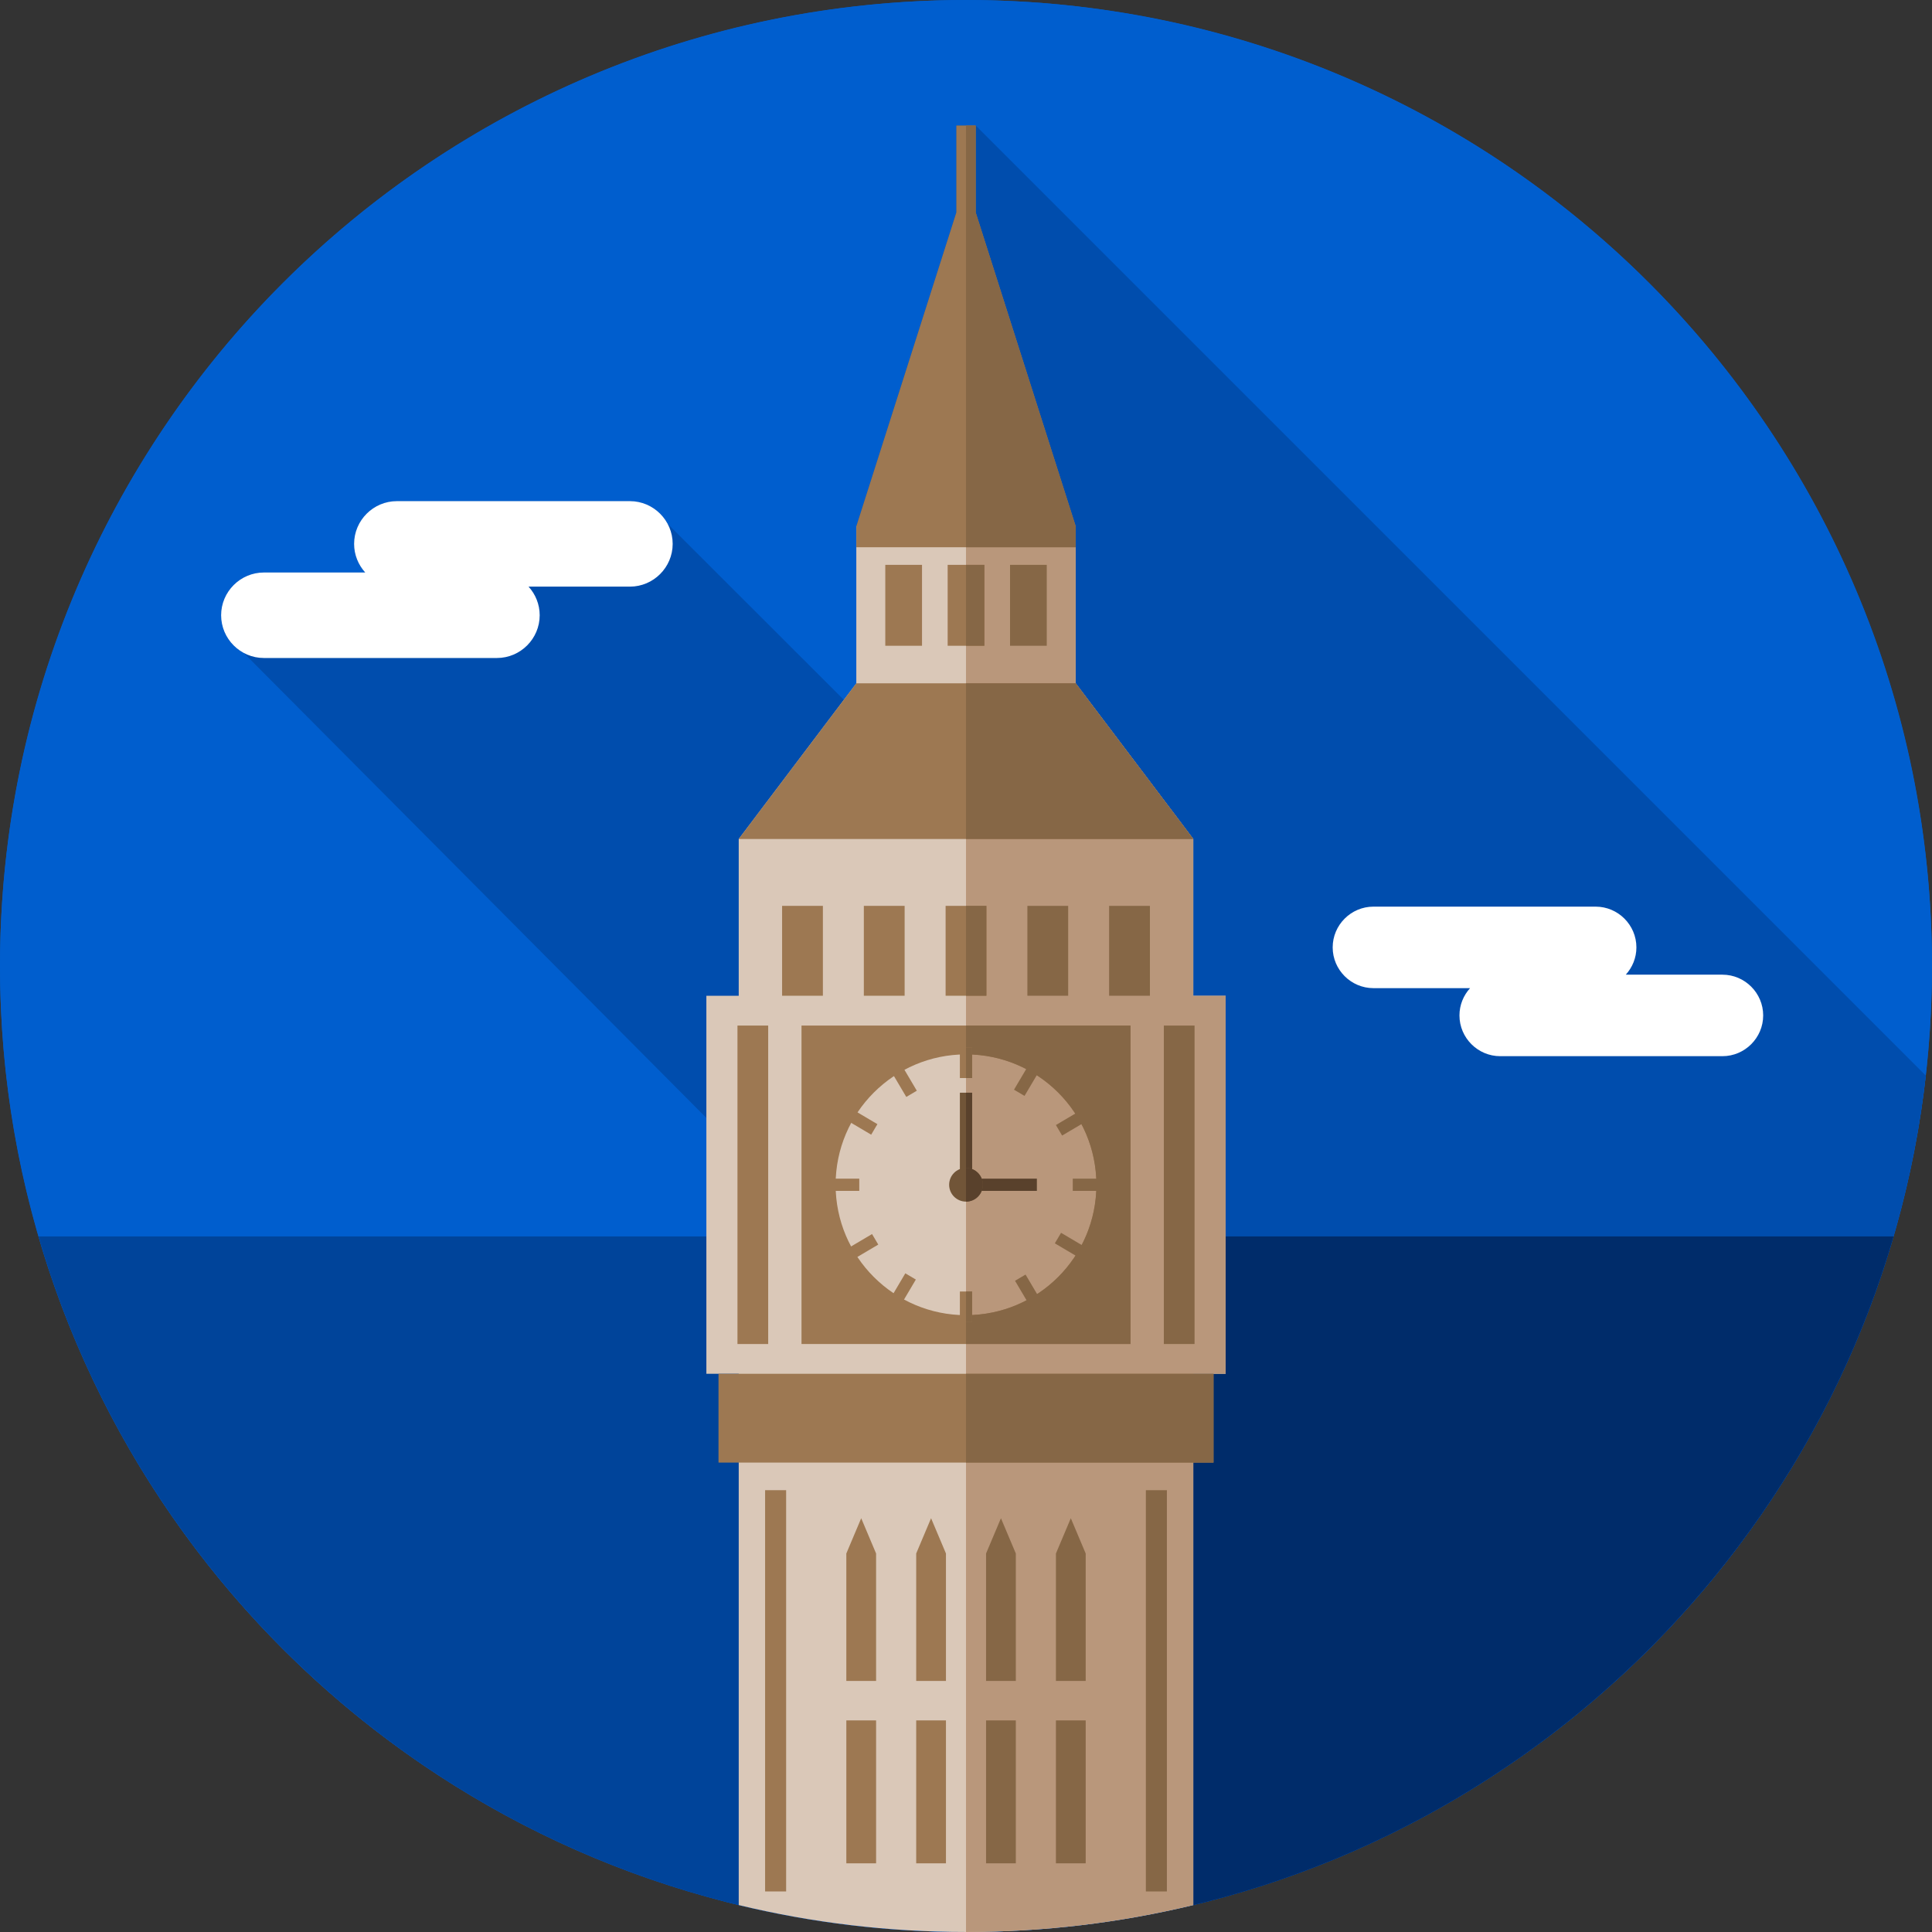 <?xml version="1.0" encoding="iso-8859-1"?>
<!-- Generator: Adobe Illustrator 19.0.0, SVG Export Plug-In . SVG Version: 6.00 Build 0)  -->
<svg xmlns="http://www.w3.org/2000/svg" xmlns:xlink="http://www.w3.org/1999/xlink" version="1.1" id="Layer_1" x="0px" y="0px" viewBox="0 0 512 512" style="enable-background:new 0 0 512 512;" xml:space="preserve">
<rect x="0" y="0" width="512" height="512" fill="#333333" stroke="none"/>
<g>
	<circle style="fill:#005ECE;" cx="255.998" cy="255.996" r="255.996"/>
	<path style="fill:#005ECE;" d="M511.998,256.001c0,119.597-82.013,220.042-192.865,248.149c-20.187,5.13-41.346,7.847-63.132,7.847   s-42.945-2.717-63.132-7.847C82.018,476.042,0.005,375.598,0.005,256.001c0-141.383,114.613-255.996,255.996-255.996   S511.998,114.617,511.998,256.001z"/>
</g>
<path style="fill:#004DAD;" d="M256.002,511.997c21.786,0,42.945-2.717,63.132-7.847C420.88,478.352,498.319,391.608,510.356,285.05  L258.572,33.266h-5.141v23.042l-26.497,83.135h-0.002v41.647l-3.307,4.378l-46.703-46.658c-1.914-3.564-5.678-6.003-9.986-6.003  h-61.769c-6.231,0-11.328,5.098-11.328,11.328c0,2.914,1.124,5.571,2.949,7.584H69.926c-6.231,0-11.328,5.098-11.328,11.328  c0,4.308,2.439,8.072,6.003,9.986l122.594,123.227v67.811h3.216v139.428c0.82,0.216,1.636,0.443,2.46,0.651  C213.057,509.28,234.216,511.997,256.002,511.997z"/>
<path style="fill:#00449A;" d="M256.002,512c116.507,0,214.822-77.834,245.818-184.337H10.183  C41.18,434.166,139.495,512,256.002,512z"/>
<path style="fill:#002C6A;" d="M256.002,327.663V512l0,0c116.507,0,214.822-77.834,245.818-184.337H256.002z"/>
<g>
	<path style="fill:#FFFFFF;" d="M69.926,151.719h26.863c-1.824-2.012-2.949-4.671-2.949-7.584c0-6.231,5.098-11.328,11.328-11.328   h61.769c6.231,0,11.328,5.098,11.328,11.328c0,6.231-5.097,11.328-11.328,11.328h-26.863c1.824,2.012,2.949,4.67,2.949,7.584l0,0   c0,6.23-5.097,11.328-11.328,11.328H69.926c-6.231,0-11.328-5.098-11.328-11.328l0,0C58.598,156.817,63.695,151.719,69.926,151.719   z"/>
	<path style="fill:#FFFFFF;" d="M456.461,258.3h-25.61c1.74-1.918,2.812-4.452,2.812-7.231c0-5.94-4.86-10.799-10.8-10.799h-58.889   c-5.94,0-10.8,4.86-10.8,10.799c0,5.939,4.86,10.799,10.8,10.799h25.61c-1.74,1.918-2.812,4.452-2.812,7.231l0,0   c0,5.94,4.86,10.8,10.8,10.8h58.889c5.939,0,10.8-4.86,10.8-10.8l0,0C467.261,263.16,462.401,258.3,456.461,258.3z"/>
</g>
<path style="fill:#DAC8B8;" d="M324.809,263.885h-8.576v-41.545L285.07,181.09h-58.137l-31.163,41.251v41.545h-8.576v100.185h8.576  v140.793c19.31,4.665,39.486,7.133,60.231,7.133s40.92-2.469,60.231-7.133V364.071h8.576V263.885z"/>
<path style="fill:#B9977B;" d="M316.233,263.885v-41.545L285.07,181.09h-29.069v330.907c20.745,0,40.92-2.469,60.231-7.133V364.071  h8.576V263.885H316.233z"/>
<rect x="190.411" y="364.069" style="fill:#9D7852;" width="131.185" height="23.531"/>
<rect x="255.998" y="364.069" style="fill:#866746;" width="65.591" height="23.531"/>
<rect x="226.93" y="139.44" style="fill:#DAC8B8;" width="58.138" height="43.101"/>
<rect x="255.998" y="139.44" style="fill:#B9977B;" width="29.069" height="43.101"/>
<rect x="202.762" y="394.914" style="fill:#9D7852;" width="5.572" height="106.338"/>
<rect x="303.666" y="394.914" style="fill:#866746;" width="5.572" height="106.338"/>
<polygon style="fill:#9D7852;" points="285.071,181.087 226.933,181.087 195.768,222.341 316.236,222.341 "/>
<polygon style="fill:#866746;" points="316.236,222.341 285.071,181.087 256.002,181.087 256.002,222.341 "/>
<rect x="254.379" y="289.579" style="fill:#715538;" width="3.24" height="24.402"/>
<g>
	<rect x="255.998" y="289.579" style="fill:#59412C;" width="1.62" height="24.402"/>
	<rect x="254.379" y="312.357" style="fill:#59412C;" width="20.404" height="3.24"/>
</g>
<path style="fill:#9D7852;" d="M212.408,271.78v84.394h87.188V271.78L212.408,271.78L212.408,271.78z M256.002,348.534  c-19.085,0-34.556-15.472-34.556-34.556s15.472-34.556,34.556-34.556c19.085,0,34.556,15.472,34.556,34.556  C290.558,333.063,275.086,348.534,256.002,348.534z"/>
<path style="fill:#866746;" d="M299.596,271.78h-43.594v7.641c19.085,0,34.556,15.472,34.556,34.556  c0,19.085-15.472,34.556-34.556,34.556v7.641h43.594V271.78z"/>
<g>
	<rect x="207.265" y="240.062" style="fill:#9D7852;" width="10.811" height="23.82"/>
	<rect x="228.926" y="240.062" style="fill:#9D7852;" width="10.811" height="23.82"/>
	<rect x="250.596" y="240.062" style="fill:#9D7852;" width="10.811" height="23.82"/>
</g>
<g>
	<rect x="255.998" y="240.062" style="fill:#866746;" width="5.406" height="23.82"/>
	<rect x="272.267" y="240.062" style="fill:#866746;" width="10.811" height="23.82"/>
	<rect x="293.928" y="240.062" style="fill:#866746;" width="10.811" height="23.82"/>
</g>
<g>
	<rect x="234.61" y="149.69" style="fill:#9D7852;" width="9.733" height="21.445"/>
	<rect x="251.14" y="149.69" style="fill:#9D7852;" width="9.733" height="21.445"/>
</g>
<g>
	<rect x="255.998" y="149.69" style="fill:#866746;" width="4.867" height="21.445"/>
	<rect x="267.67" y="149.69" style="fill:#866746;" width="9.733" height="21.445"/>
</g>
<rect x="254.379" y="277.594" style="fill:#9D7852;" width="3.24" height="8.1"/>
<rect x="255.998" y="277.594" style="fill:#866746;" width="1.62" height="8.1"/>
<rect x="254.379" y="342.262" style="fill:#9D7852;" width="3.24" height="8.1"/>
<g>
	<rect x="255.998" y="342.262" style="fill:#866746;" width="1.62" height="8.1"/>
	<rect x="284.294" y="312.357" style="fill:#866746;" width="8.1" height="3.24"/>
</g>
<g>
	<rect x="219.616" y="312.357" style="fill:#9D7852;" width="8.1" height="3.24"/>
	
		<rect x="237.903" y="282.072" transform="matrix(0.861 -0.509 0.509 0.861 -112.357 161.954)" style="fill:#9D7852;" width="3.24" height="8.1"/>
</g>
<rect x="270.852" y="337.721" transform="matrix(0.861 -0.509 0.509 0.861 -136.112 186.506)" style="fill:#866746;" width="3.24" height="8.1"/>
<rect x="226.534" y="326.402" transform="matrix(-0.509 -0.861 0.861 -0.509 60.049 695.134)" style="fill:#9D7852;" width="3.24" height="8.1"/>
<g>
	
		<rect x="282.201" y="293.427" transform="matrix(-0.509 -0.861 0.861 -0.509 172.472 693.265)" style="fill:#866746;" width="3.24" height="8.099"/>
	
		<rect x="270.859" y="282.078" transform="matrix(-0.861 -0.509 0.509 -0.861 361.142 671.163)" style="fill:#866746;" width="3.24" height="8.099"/>
</g>
<rect x="237.924" y="337.768" transform="matrix(-0.861 -0.509 0.509 -0.861 271.514 757.989)" style="fill:#9D7852;" width="3.24" height="8.1"/>
<rect x="282.199" y="326.421" transform="matrix(0.509 -0.861 0.861 0.509 -145.146 406.321)" style="fill:#866746;" width="3.24" height="8.1"/>
<rect x="226.546" y="293.459" transform="matrix(0.509 -0.861 0.861 0.509 -144.082 342.264)" style="fill:#9D7852;" width="3.24" height="8.1"/>
<circle style="fill:#715538;" cx="255.998" cy="313.977" r="4.465"/>
<path style="fill:#59412C;" d="M260.466,313.978c0-2.466-1.999-4.465-4.465-4.465v8.93  C258.467,318.442,260.466,316.443,260.466,313.978z"/>
<rect x="195.437" y="271.785" style="fill:#9D7852;" width="8.141" height="84.395"/>
<rect x="308.431" y="271.785" style="fill:#866746;" width="8.141" height="84.395"/>
<g>
	<polygon style="fill:#9D7852;" points="228.229,402.347 224.285,411.691 224.285,445.461 228.229,445.461 232.172,445.461    232.172,411.691  "/>
	<polygon style="fill:#9D7852;" points="246.744,402.347 242.802,411.691 242.802,445.461 246.744,445.461 250.687,445.461    250.687,411.691  "/>
</g>
<g>
	<polygon style="fill:#866746;" points="265.26,402.347 261.317,411.691 261.317,445.461 265.26,445.461 269.203,445.461    269.203,411.691  "/>
	<polygon style="fill:#866746;" points="283.776,402.347 279.832,411.691 279.832,445.461 283.776,445.461 287.718,445.461    287.718,411.691  "/>
</g>
<g>
	<rect x="224.286" y="455.924" style="fill:#9D7852;" width="7.886" height="37.877"/>
	<rect x="242.802" y="455.924" style="fill:#9D7852;" width="7.886" height="37.877"/>
</g>
<g>
	<rect x="261.317" y="455.924" style="fill:#866746;" width="7.886" height="37.877"/>
	<rect x="279.832" y="455.924" style="fill:#866746;" width="7.886" height="37.877"/>
</g>
<polygon style="fill:#9D7852;" points="258.572,56.308 258.572,33.266 253.432,33.266 253.432,56.308 226.935,139.443   226.935,145.029 285.069,145.029 285.069,139.443 "/>
<polygon style="fill:#866746;" points="285.069,145.029 285.069,139.443 258.572,56.308 258.572,33.266 256.002,33.266   256.002,145.029 "/>
<g>
</g>
<g>
</g>
<g>
</g>
<g>
</g>
<g>
</g>
<g>
</g>
<g>
</g>
<g>
</g>
<g>
</g>
<g>
</g>
<g>
</g>
<g>
</g>
<g>
</g>
<g>
</g>
<g>
</g>
</svg>
